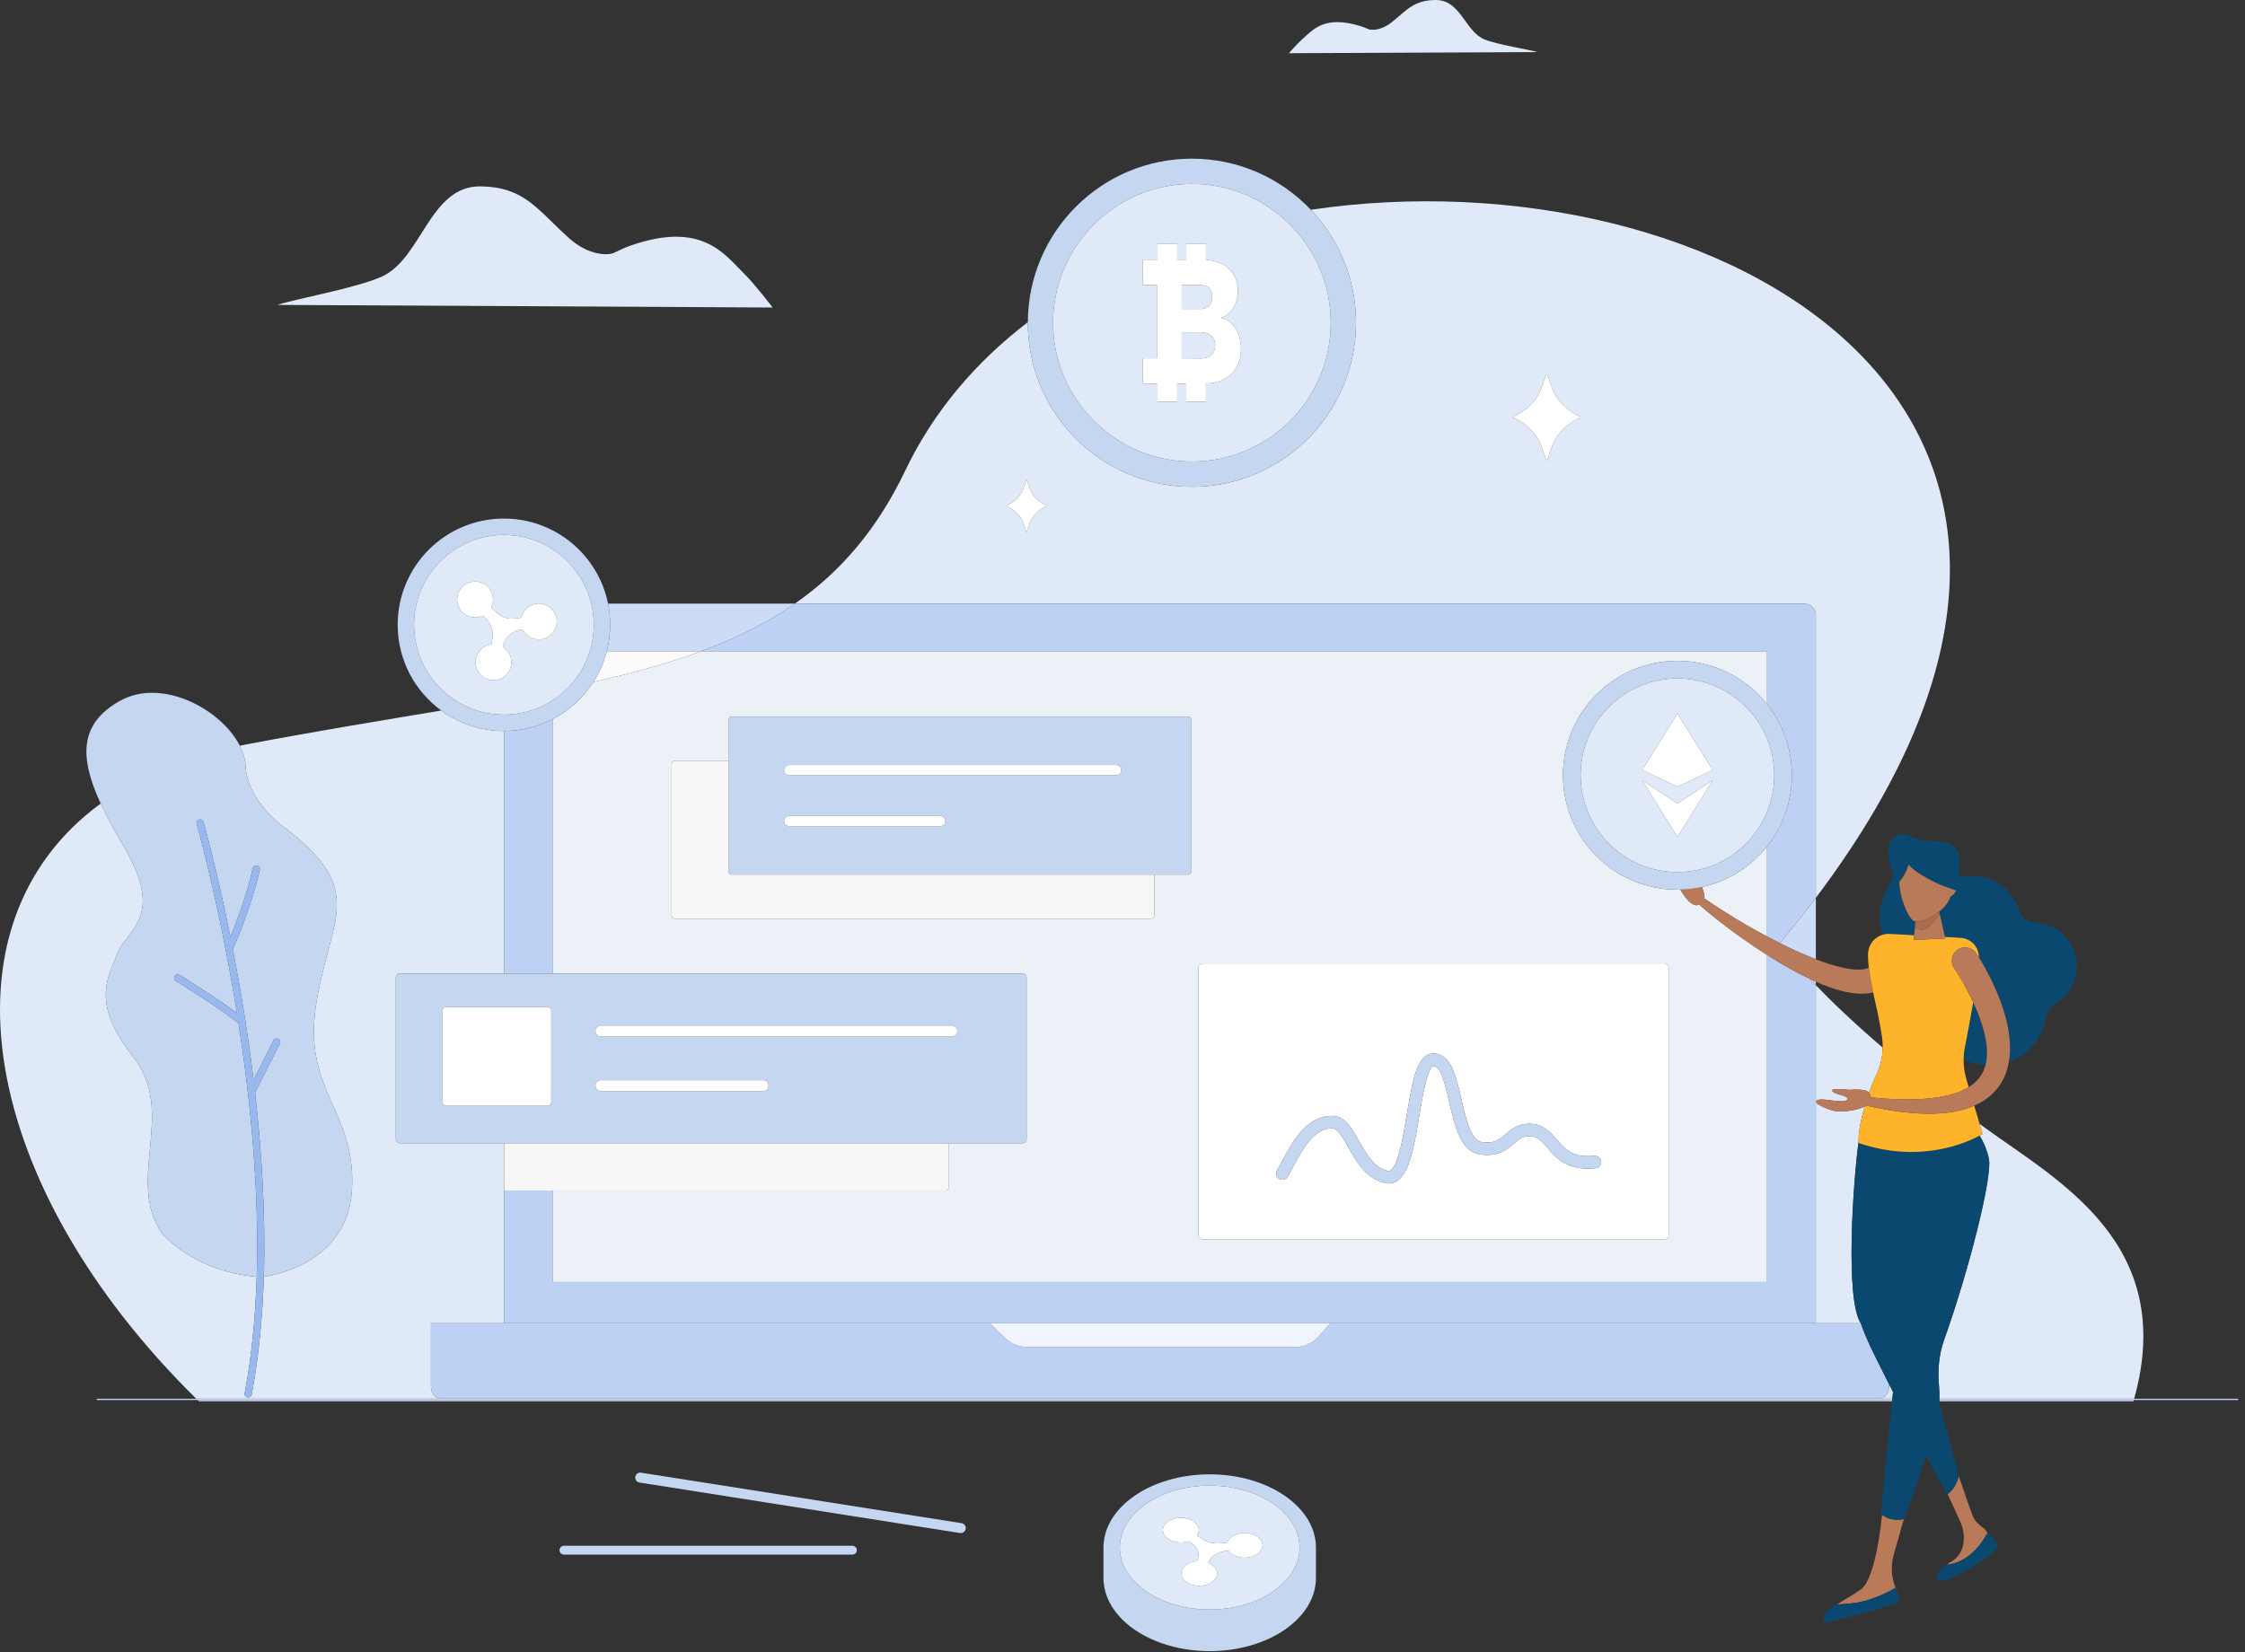 <?xml version="1.0" encoding="UTF-8"?>
<svg width="326" height="240" viewBox="0 0 326 240" fill="none" xmlns="http://www.w3.org/2000/svg">
<rect x="0" y="0" width="326" height="240" fill="#333333" stroke="none"/>
<g id="illustration/crypto/desktop">
<path id="Fill 1" fill-rule="evenodd" clip-rule="evenodd" d="M270.762 160.716C269.651 161.256 267.902 161.484 266.818 161.41C265.721 161.336 263.935 160.434 263.807 160.212C263.342 159.401 265.316 159.744 266.28 159.864C267.244 159.984 268.344 160.023 268.27 159.543C268.197 159.063 266.334 158.972 266.067 158.449C265.802 157.928 268.487 158.291 268.487 158.291C268.487 158.291 270.891 158.036 271.406 158.693C271.729 157.777 272.083 156.902 272.449 156.146C273.053 154.895 273.369 153.533 273.39 152.156C269.125 148.506 265.965 145.467 263.683 143.091V192.187H193.194L193.194 192.187H270.211C267.907 188.761 269.093 171.627 269.892 165.81C269.836 164.658 270.191 162.719 270.762 160.716Z" fill="#E0E9F8"/>
<path id="Fill 3" fill-rule="evenodd" clip-rule="evenodd" d="M287.465 164.936C288.084 165.962 288.555 167.093 288.804 168.256C289.371 170.907 285.854 184.656 282.32 194.565C281.575 196.651 281.354 198.876 281.549 201.083C281.61 201.777 281.638 202.476 281.635 203.146H309.907C316.205 180.54 298.717 171.435 288.087 163.694C287.873 163.537 287.67 163.386 287.459 163.231L287.89 164.69C287.89 164.69 287.74 164.785 287.465 164.936Z" fill="#E0E9F8"/>
<path id="Fill 5" fill-rule="evenodd" clip-rule="evenodd" d="M148.62 70.925L149.072 69.633L149.525 70.925C149.907 72.014 150.813 72.933 152.04 73.475C150.813 74.018 149.906 74.937 149.525 76.026L149.072 77.318L148.62 76.026C148.238 74.937 147.332 74.018 146.104 73.475C147.332 72.933 148.238 72.014 148.62 70.925ZM223.85 56.313L224.609 54.147L225.368 56.313C226.008 58.138 227.528 59.679 229.586 60.59C227.528 61.501 226.008 63.042 225.368 64.868L224.609 67.033L223.85 64.868C223.21 63.042 221.69 61.501 219.632 60.59C221.69 59.68 223.21 58.139 223.85 56.313ZM262.007 87.674C262.933 87.674 263.684 88.424 263.684 89.35V130.395C317.536 59.031 248.643 21.826 190.349 30.465C194.411 34.738 196.908 40.512 196.908 46.872C196.908 60.032 186.24 70.7 173.08 70.7C159.921 70.7 149.253 60.032 149.253 46.872C149.253 46.846 149.255 46.822 149.255 46.796C141.761 52.519 135.603 59.682 131.457 68.343C127.343 76.933 122.039 83.073 115.421 87.674H115.425H262.007Z" fill="#E0E9F8"/>
<path id="Fill 7" fill-rule="evenodd" clip-rule="evenodd" d="M62.582 201.511V192.187H143.704L143.704 192.187H73.213V172.913V166.031H58.066C57.742 166.031 57.479 165.768 57.479 165.444V141.99C57.479 141.665 57.742 141.402 58.066 141.402H73.213V106.168C73.201 106.168 73.188 106.169 73.175 106.169C69.77 106.169 66.624 105.064 64.072 103.195C55.432 104.649 45.983 106.181 35.676 108.134C35.387 108.189 35.109 108.252 34.825 108.309C35.311 109.268 35.605 110.248 35.651 111.205C35.902 116.434 41.289 120.162 41.289 120.162C53.37 129.419 47.979 133.063 45.924 145.747C43.869 158.431 51.677 161.253 51.12 172.646C50.619 182.895 40.658 185.114 38.309 185.434C38.127 191.292 37.583 197.07 36.548 202.539C36.495 202.82 36.224 203.004 35.943 202.951L35.912 202.944C35.649 202.877 35.48 202.616 35.532 202.346C36.554 196.941 37.094 191.23 37.276 185.437C28.1 184.667 23.548 179.175 23.548 179.175C18.156 171.451 25.702 161.604 19.368 153.538C13.034 145.472 15.801 141.931 16.993 138.557C18.186 135.183 24.165 133.36 17.96 122.922C16.622 120.671 15.495 118.607 14.62 116.71C-9.566 134.397 -2.926 172.208 28.495 203.146H63.782C63.088 202.924 62.582 202.28 62.582 201.511Z" fill="#E0E9F8"/>
<path id="Fill 9" fill-rule="evenodd" clip-rule="evenodd" d="M281.63 203.513H309.807C309.824 203.45 309.84 203.389 309.858 203.327H281.635C281.634 203.39 281.632 203.451 281.63 203.513Z" fill="#E0E9F8"/>
<path id="Fill 11" fill-rule="evenodd" clip-rule="evenodd" d="M28.677 203.327C28.74 203.389 28.8 203.451 28.864 203.513H274.74C274.748 203.451 274.755 203.388 274.761 203.327H28.677Z" fill="#E0E9F8"/>
<path id="Fill 13" fill-rule="evenodd" clip-rule="evenodd" d="M273.115 203.146H274.781C274.822 202.788 274.859 202.465 274.893 202.179C274.694 201.79 274.502 201.41 274.316 201.044V201.511C274.315 202.279 273.809 202.923 273.115 203.146Z" fill="#E0E9F8"/>
<path id="Fill 15" fill-rule="evenodd" clip-rule="evenodd" d="M108.052 39.744C105.218 36.96 101.968 32.04 91.575 35.666C90.767 35.948 89.984 36.322 89.207 36.698C88.29 37.142 85.452 37.153 82.545 34.517C77.927 30.328 76.12 27.167 69.791 27.069C62.428 26.955 61.27 37.439 55.547 40.122C51.906 41.83 42.297 43.528 40.309 44.284L112.193 44.663C112.193 44.663 109.625 41.29 108.052 39.744Z" fill="#E0E9F8"/>
<g id="Group">
<path id="Fill 17" fill-rule="evenodd" clip-rule="evenodd" d="M16.993 138.557C15.8 141.932 13.034 145.472 19.368 153.538C25.702 161.604 18.156 171.452 23.548 179.174C23.548 179.175 28.1 184.667 37.276 185.437C37.673 172.778 36.359 159.732 34.64 148.628C31.982 146.46 25.589 142.503 25.524 142.463C25.281 142.312 25.205 141.994 25.356 141.751C25.505 141.508 25.823 141.429 26.068 141.583C26.309 141.732 31.416 144.894 34.404 147.134C31.877 131.39 28.628 119.903 28.561 119.67C28.482 119.396 28.641 119.109 28.915 119.031C29.189 118.951 29.477 119.11 29.555 119.386C29.606 119.561 31.46 126.117 33.455 136.072C34.338 133.917 35.917 129.798 36.704 126.118C36.764 125.839 37.038 125.661 37.318 125.72C37.6 125.779 37.775 126.055 37.715 126.334C36.653 131.305 34.185 137.036 33.812 137.885C34.887 143.429 35.972 149.899 36.816 156.838L39.714 151.112C39.843 150.857 40.154 150.753 40.41 150.885C40.665 151.014 40.767 151.325 40.637 151.58L37.035 158.696C38.008 167.248 38.587 176.436 38.309 185.435C40.658 185.114 50.619 182.896 51.12 172.646C51.677 161.253 43.869 158.43 45.924 145.747C47.979 133.064 53.369 129.419 41.289 120.161C41.289 120.161 35.902 116.434 35.651 111.205C35.605 110.249 35.311 109.268 34.825 108.309C32.128 102.993 23.438 98.32 17.299 101.857C11.614 105.132 11.438 109.808 14.62 116.709C15.495 118.607 16.622 120.671 17.96 122.922C24.165 133.36 18.186 135.182 16.993 138.557Z" fill="#C5D6F1"/>
<path id="Fill 19" fill-rule="evenodd" clip-rule="evenodd" d="M37.035 158.696L40.637 151.58C40.767 151.325 40.665 151.014 40.41 150.885C40.154 150.753 39.843 150.857 39.714 151.112L36.816 156.838C35.972 149.899 34.887 143.429 33.812 137.885C34.185 137.036 36.653 131.305 37.716 126.334C37.776 126.055 37.6 125.779 37.318 125.72C37.038 125.66 36.764 125.839 36.704 126.118C35.917 129.798 34.338 133.917 33.455 136.073C31.46 126.117 29.605 119.561 29.555 119.386C29.477 119.11 29.189 118.951 28.915 119.031C28.641 119.109 28.482 119.396 28.561 119.67C28.628 119.903 31.877 131.39 34.404 147.134C31.416 144.894 26.309 141.732 26.068 141.583C25.823 141.429 25.505 141.508 25.356 141.751C25.205 141.993 25.281 142.313 25.524 142.463C25.589 142.503 31.982 146.46 34.64 148.628C36.359 159.732 37.673 172.778 37.275 185.437C37.094 191.23 36.554 196.941 35.532 202.347C35.48 202.616 35.649 202.877 35.912 202.944L35.943 202.951C36.224 203.004 36.495 202.819 36.548 202.539C37.583 197.07 38.127 191.292 38.309 185.435C38.587 176.436 38.008 167.248 37.035 158.696Z" fill="#99B9EE"/>
</g>
<path id="Fill 21" fill-rule="evenodd" clip-rule="evenodd" d="M148.62 76.026L149.072 77.318L149.525 76.026C149.906 74.937 150.813 74.018 152.04 73.475C150.813 72.933 149.907 72.014 149.525 70.925L149.072 69.633L148.62 70.925C148.238 72.014 147.332 72.933 146.104 73.475C147.332 74.018 148.238 74.937 148.62 76.026Z" fill="white"/>
<path id="Fill 23" fill-rule="evenodd" clip-rule="evenodd" d="M223.85 64.867L224.609 67.033L225.368 64.867C226.008 63.042 227.528 61.501 229.586 60.59C227.528 59.679 226.008 58.138 225.368 56.313L224.609 54.147L223.85 56.313C223.21 58.139 221.691 59.68 219.632 60.59C221.691 61.501 223.21 63.042 223.85 64.867Z" fill="white"/>
<path id="Fill 25" fill-rule="evenodd" clip-rule="evenodd" d="M88.119 94.588H101.799C106.852 92.72 111.382 90.485 115.425 87.674H115.421H88.296C88.496 88.666 88.602 89.692 88.602 90.743C88.602 92.07 88.434 93.359 88.119 94.588Z" fill="#CCDCF6"/>
<path id="Fill 27" fill-rule="evenodd" clip-rule="evenodd" d="M263.684 143.092V142.584C263.635 142.563 263.587 142.543 263.539 142.522C263.295 142.414 263.062 142.293 262.822 142.18C263.095 142.473 263.379 142.775 263.684 143.092Z" fill="#CCDCF6"/>
<path id="Fill 29" fill-rule="evenodd" clip-rule="evenodd" d="M258.472 136.955C258.472 136.955 258.485 136.976 258.505 137.006C259.333 137.42 260.164 137.824 261.003 138.201C261.894 138.596 262.787 138.979 263.684 139.326V130.406C262.058 132.56 260.325 134.74 258.472 136.955Z" fill="#CCDCF6"/>
<path id="Fill 31" fill-rule="evenodd" clip-rule="evenodd" d="M262.008 87.674H115.425C111.382 90.485 106.852 92.72 101.798 94.588H256.597V102.273C258.851 105.109 260.2 108.696 260.2 112.6C260.2 116.504 258.851 120.09 256.597 122.927V136.019C257.229 136.357 257.866 136.686 258.505 137.006C258.486 136.976 258.472 136.955 258.472 136.955C260.324 134.74 262.058 132.56 263.683 130.407V130.395V89.35C263.683 88.424 262.934 87.674 262.008 87.674Z" fill="#BCD1F3"/>
<path id="Fill 33" fill-rule="evenodd" clip-rule="evenodd" d="M263.684 192.187V143.092C263.379 142.775 263.095 142.474 262.822 142.18C261.781 141.692 260.764 141.174 259.779 140.614C258.696 139.999 257.639 139.353 256.597 138.689V186.203H80.299V172.913H73.213V192.187H143.704H193.194H263.684Z" fill="#BCD1F3"/>
<path id="Fill 35" fill-rule="evenodd" clip-rule="evenodd" d="M80.299 104.425C78.178 105.532 75.77 106.162 73.213 106.168V141.403H80.299V104.425Z" fill="#BCD1F3"/>
<path id="Fill 37" fill-rule="evenodd" clip-rule="evenodd" d="M191.568 194.04C190.667 195.068 189.367 195.657 188 195.657H149.224C147.997 195.657 146.818 195.181 145.933 194.331L143.704 192.187H62.582V201.511C62.582 202.28 63.088 202.924 63.782 203.147H273.115C273.81 202.924 274.315 202.28 274.316 201.511V201.044C273.079 198.603 272.142 196.713 271.8 195.992C271.243 194.814 270.637 193.455 270.211 192.187H193.194L191.568 194.04Z" fill="#BCD1F3"/>
<path id="Fill 39" fill-rule="evenodd" clip-rule="evenodd" d="M149.224 195.657H188C189.366 195.657 190.667 195.068 191.569 194.04L193.193 192.187L193.194 192.187H143.704L143.704 192.187L145.933 194.331C146.818 195.182 147.997 195.657 149.224 195.657Z" fill="#F0F4FC"/>
<path id="Fill 41" fill-rule="evenodd" clip-rule="evenodd" d="M101.799 94.588H88.118C87.707 96.191 87.042 97.69 86.174 99.046C91.855 97.77 97.056 96.341 101.799 94.588Z" fill="#FBFBFB"/>
<path id="Fill 43" fill-rule="evenodd" clip-rule="evenodd" d="M105.77 104.563C105.77 104.295 105.987 104.077 106.256 104.077H172.535C172.803 104.077 173.021 104.295 173.021 104.563V126.539C173.02 126.807 172.803 127.025 172.535 127.025H167.621V132.94C167.621 133.214 167.399 133.436 167.125 133.436H98.023C97.749 133.436 97.527 133.214 97.527 132.94V110.985C97.527 110.712 97.749 110.49 98.023 110.49H105.77V104.563ZM174.03 140.577C174.03 140.22 174.32 139.93 174.678 139.93H241.669C242.026 139.93 242.315 140.22 242.315 140.577V179.362C242.315 179.719 242.026 180.009 241.669 180.009H174.678C174.32 180.009 174.03 179.719 174.03 179.362V140.577ZM148.485 141.402C148.809 141.402 149.072 141.665 149.072 141.99V165.444C149.072 165.768 148.809 166.031 148.485 166.031H137.795V172.419C137.795 172.692 137.574 172.913 137.302 172.913H80.299V186.203H256.597V138.689C255.305 137.866 254.039 137.012 252.795 136.13C250.701 134.643 248.673 133.082 246.74 131.377C246.35 131.567 245.925 131.508 245.329 130.962C244.849 130.522 244.387 129.874 244.008 129.207C243.866 129.211 243.725 129.218 243.582 129.218C234.404 129.218 226.964 121.778 226.964 112.6C226.964 103.422 234.404 95.982 243.582 95.982C248.856 95.982 253.553 98.442 256.597 102.273V94.588H101.798C97.056 96.341 91.855 97.77 86.173 99.046C84.722 101.313 82.697 103.174 80.299 104.425V141.402H148.485Z" fill="#ECF0F7"/>
<path id="Fill 45" fill-rule="evenodd" clip-rule="evenodd" d="M247.143 128.831C247.353 129.372 247.556 130.039 247.508 130.499C248.444 131.155 249.404 131.787 250.378 132.396C251.522 133.115 252.676 133.821 253.846 134.495C254.755 135.02 255.673 135.526 256.597 136.02V122.927C254.259 125.87 250.945 128 247.143 128.831Z" fill="#ECF0F7"/>
<path id="Fill 49" fill-rule="evenodd" clip-rule="evenodd" d="M323.025 203.152H73.369H31.286H14.12C14.06 203.152 14.012 203.194 14.012 203.246C14.012 203.298 14.06 203.34 14.12 203.34H31.502H325.012C325.012 203.34 325.009 203.176 325.012 203.152H323.025Z" fill="#BCD1F3"/>
<path id="Fill 51" fill-rule="evenodd" clip-rule="evenodd" d="M173.08 26.712C184.197 26.712 193.241 35.756 193.241 46.872C193.241 57.989 184.197 67.033 173.08 67.033C161.963 67.033 152.92 57.989 152.92 46.872C152.92 35.756 161.964 26.712 173.08 26.712ZM173.08 70.7C186.24 70.7 196.908 60.032 196.908 46.872C196.908 40.512 194.411 34.738 190.349 30.465C186.009 25.897 179.88 23.045 173.08 23.045C159.946 23.045 149.296 33.672 149.255 46.796C149.255 46.822 149.253 46.847 149.253 46.872C149.253 60.032 159.921 70.7 173.08 70.7Z" fill="#C5D6F1"/>
<path id="Fill 53" fill-rule="evenodd" clip-rule="evenodd" d="M175.118 44.734C175.686 44.481 176.023 43.904 176.023 43.08C176.023 42.294 175.686 41.754 175.118 41.519C174.908 41.431 174.666 41.386 174.398 41.386H171.602V44.877H174.398C174.666 44.877 174.908 44.827 175.118 44.734Z" fill="#E0E9F8"/>
<path id="Fill 55" fill-rule="evenodd" clip-rule="evenodd" d="M175.118 51.978C175.959 51.749 176.46 51.094 176.46 50.115C176.46 49.217 175.959 48.58 175.118 48.356C174.9 48.297 174.66 48.267 174.398 48.267H171.602V52.041L174.398 52.067C174.659 52.067 174.9 52.036 175.118 51.978Z" fill="#E0E9F8"/>
<path id="Fill 57" fill-rule="evenodd" clip-rule="evenodd" d="M170.945 35.394V37.713H172.258V35.394H175.119V37.731C177.968 37.916 179.751 39.642 179.751 42.258C179.751 44.133 178.819 45.648 177.352 46.162C179.116 46.625 180.207 48.395 180.207 50.707C180.207 53.704 178.236 55.606 175.119 55.708V58.35H172.258V55.712H170.945V58.35H168.085V55.712H165.954V52.041H167.993V41.386H165.954V37.713H168.085V35.394H170.945ZM152.92 46.872C152.92 57.989 161.963 67.033 173.08 67.033C184.197 67.033 193.241 57.989 193.241 46.872C193.241 35.756 184.197 26.712 173.08 26.712C161.964 26.712 152.92 35.756 152.92 46.872Z" fill="#E0E9F8"/>
<path id="Fill 59" fill-rule="evenodd" clip-rule="evenodd" d="M171.601 48.266H174.398C174.659 48.266 174.9 48.297 175.118 48.356C175.959 48.58 176.46 49.217 176.46 50.115C176.46 51.093 175.959 51.749 175.118 51.977C174.9 52.036 174.659 52.067 174.398 52.067L171.601 52.041V48.266ZM171.601 41.386H174.398C174.666 41.386 174.908 41.431 175.118 41.519C175.686 41.754 176.023 42.294 176.023 43.08C176.023 43.904 175.686 44.481 175.118 44.734C174.908 44.827 174.666 44.877 174.398 44.877H171.601V41.386ZM168.085 37.713H165.954V41.386H167.993V52.041H165.954V55.712H168.085V58.35H170.945V55.712H172.258V58.35H175.118V55.707C178.236 55.606 180.207 53.704 180.207 50.707C180.207 48.395 179.116 46.624 177.352 46.162C178.819 45.648 179.751 44.133 179.751 42.258C179.751 39.642 177.967 37.916 175.118 37.73V35.394H172.258V37.713H170.945V35.394H168.085V37.713Z" fill="white"/>
<path id="Fill 61" fill-rule="evenodd" clip-rule="evenodd" d="M60.122 90.743C60.122 83.545 65.978 77.69 73.175 77.69C80.372 77.69 86.228 83.545 86.228 90.743C86.228 97.94 80.373 103.795 73.175 103.795C65.978 103.795 60.122 97.94 60.122 90.743ZM73.214 106.168C75.77 106.162 78.178 105.532 80.3 104.425C82.697 103.174 84.722 101.313 86.174 99.046C87.042 97.689 87.707 96.19 88.119 94.588C88.434 93.359 88.602 92.07 88.602 90.743C88.602 89.692 88.496 88.666 88.296 87.674C86.873 80.624 80.644 75.316 73.175 75.316C64.655 75.316 57.748 82.223 57.748 90.743C57.748 95.857 60.239 100.388 64.071 103.195C66.624 105.064 69.77 106.169 73.175 106.169C73.188 106.169 73.201 106.168 73.214 106.168Z" fill="#C5D6F1"/>
<path id="Fill 63" fill-rule="evenodd" clip-rule="evenodd" d="M67.235 85.136C68.246 84.216 69.844 84.248 70.818 85.207C71.638 86.015 71.808 87.229 71.332 88.207L72.041 88.917C72.739 89.614 73.718 89.952 74.696 89.835L75.693 89.715C75.923 88.652 76.806 87.802 77.951 87.674C79.31 87.522 80.587 88.484 80.812 89.832C81.06 91.311 80.023 92.68 78.551 92.856C77.417 92.993 76.368 92.378 75.895 91.405L75.756 91.422C74.39 91.586 73.279 92.602 72.995 93.948C73.923 94.504 74.442 95.604 74.206 96.722C73.9 98.171 72.444 99.083 70.993 98.706C69.67 98.361 68.826 97.004 69.098 95.664C69.327 94.535 70.251 93.73 71.331 93.596L71.492 92.837C71.716 91.774 71.388 90.669 70.62 89.901L70.129 89.41C69.157 89.883 67.952 89.719 67.144 88.911C66.096 87.863 66.127 86.146 67.235 85.136ZM86.228 90.743C86.228 83.546 80.372 77.69 73.175 77.69C65.978 77.69 60.122 83.546 60.122 90.743C60.122 97.94 65.978 103.795 73.175 103.795C80.373 103.795 86.228 97.94 86.228 90.743Z" fill="#E0E9F8"/>
<path id="Fill 65" fill-rule="evenodd" clip-rule="evenodd" d="M70.129 89.41L70.62 89.901C71.388 90.669 71.716 91.774 71.492 92.837L71.331 93.596C70.251 93.73 69.327 94.535 69.098 95.664C68.826 97.004 69.67 98.361 70.993 98.705C72.444 99.083 73.9 98.171 74.206 96.721C74.442 95.604 73.923 94.504 72.995 93.948C73.279 92.601 74.39 91.586 75.756 91.422L75.895 91.405C76.368 92.378 77.417 92.993 78.551 92.856C80.023 92.679 81.06 91.311 80.812 89.832C80.587 88.483 79.31 87.522 77.951 87.674C76.806 87.802 75.923 88.652 75.693 89.715L74.697 89.835C73.718 89.952 72.739 89.614 72.042 88.917L71.332 88.207C71.808 87.229 71.638 86.015 70.818 85.207C69.844 84.248 68.246 84.215 67.235 85.136C66.127 86.145 66.096 87.863 67.144 88.911C67.952 89.719 69.157 89.883 70.129 89.41Z" fill="white"/>
<path id="Fill 67" fill-rule="evenodd" clip-rule="evenodd" d="M175.664 215.768C182.861 215.768 188.717 219.807 188.717 224.77C188.717 229.733 182.862 233.771 175.664 233.771C168.467 233.771 162.611 229.733 162.611 224.77C162.611 219.807 168.467 215.768 175.664 215.768ZM175.664 214.132C167.144 214.132 160.237 218.895 160.237 224.77V229.17C160.238 235.045 167.144 239.807 175.664 239.807C184.184 239.807 191.09 235.045 191.091 229.17V224.783C191.091 224.778 191.091 224.774 191.091 224.77C191.091 218.895 184.184 214.132 175.664 214.132Z" fill="#C5D6F1"/>
<path id="Fill 69" fill-rule="evenodd" clip-rule="evenodd" d="M181.039 226.227C179.906 226.321 178.856 225.897 178.384 225.227L178.244 225.238C176.879 225.351 175.768 226.052 175.484 226.98C176.411 227.363 176.931 228.121 176.694 228.892C176.388 229.892 174.933 230.522 173.482 230.261C172.159 230.024 171.315 229.087 171.587 228.163C171.815 227.385 172.74 226.831 173.82 226.738L173.98 226.214C174.204 225.481 173.877 224.719 173.108 224.19L172.618 223.852C171.645 224.177 170.44 224.064 169.633 223.507C168.585 222.785 168.615 221.6 169.723 220.904C170.734 220.269 172.332 220.291 173.306 220.953C174.127 221.51 174.297 222.347 173.821 223.021L174.531 223.511C175.228 223.992 176.206 224.226 177.185 224.145L178.182 224.062C178.412 223.329 179.295 222.742 180.44 222.654C181.799 222.55 183.076 223.212 183.301 224.142C183.549 225.161 182.512 226.105 181.039 226.227ZM162.612 224.77C162.612 229.733 168.467 233.771 175.664 233.771C182.862 233.771 188.717 229.733 188.717 224.77C188.717 219.806 182.861 215.768 175.664 215.768C168.467 215.768 162.612 219.806 162.612 224.77Z" fill="#E0E9F8"/>
<path id="Fill 71" fill-rule="evenodd" clip-rule="evenodd" d="M183.301 224.142C183.076 223.212 181.799 222.549 180.44 222.654C179.295 222.742 178.412 223.329 178.182 224.062L177.185 224.145C176.206 224.226 175.228 223.992 174.531 223.511L173.821 223.021C174.297 222.347 174.127 221.51 173.306 220.953C172.332 220.291 170.734 220.269 169.723 220.904C168.615 221.6 168.585 222.785 169.633 223.507C170.44 224.064 171.645 224.177 172.618 223.852L173.108 224.19C173.877 224.719 174.204 225.481 173.98 226.215L173.82 226.737C172.74 226.831 171.816 227.385 171.587 228.163C171.315 229.087 172.159 230.024 173.482 230.261C174.933 230.522 176.388 229.892 176.694 228.893C176.931 228.122 176.411 227.364 175.484 226.98C175.768 226.052 176.879 225.351 178.245 225.238L178.384 225.227C178.856 225.897 179.905 226.321 181.039 226.228C182.512 226.105 183.549 225.161 183.301 224.142Z" fill="white"/>
<path id="Fill 73" fill-rule="evenodd" clip-rule="evenodd" d="M97.527 110.985V132.94C97.527 133.214 97.749 133.436 98.023 133.436H167.125C167.399 133.436 167.621 133.214 167.621 132.94V127.025H106.256C105.987 127.025 105.77 126.807 105.77 126.539V110.49H98.023C97.749 110.49 97.527 110.712 97.527 110.985Z" fill="#F7F7F7"/>
<path id="Fill 75" fill-rule="evenodd" clip-rule="evenodd" d="M162.071 112.6H114.607C114.196 112.6 113.862 112.267 113.862 111.855C113.862 111.443 114.195 111.11 114.607 111.11H162.071C162.483 111.11 162.816 111.443 162.816 111.855C162.817 112.267 162.483 112.6 162.071 112.6ZM136.539 119.992H114.607C114.196 119.992 113.862 119.66 113.862 119.247C113.862 118.836 114.195 118.502 114.607 118.502H136.539C136.951 118.502 137.284 118.835 137.284 119.247C137.284 119.66 136.951 119.992 136.539 119.992ZM106.256 127.025H167.621H172.535C172.803 127.025 173.021 126.807 173.021 126.539V104.563C173.021 104.295 172.803 104.077 172.535 104.077H106.256C105.987 104.077 105.77 104.295 105.77 104.563V110.49V126.539C105.77 126.807 105.987 127.025 106.256 127.025Z" fill="#C5D6F1"/>
<path id="Fill 77" fill-rule="evenodd" clip-rule="evenodd" d="M162.071 111.11H114.607C114.195 111.11 113.862 111.443 113.862 111.855C113.862 112.267 114.196 112.6 114.607 112.6H162.071C162.483 112.6 162.817 112.267 162.816 111.855C162.816 111.443 162.483 111.11 162.071 111.11Z" fill="white"/>
<path id="Fill 79" fill-rule="evenodd" clip-rule="evenodd" d="M136.538 118.502H114.607C114.195 118.502 113.862 118.836 113.862 119.247C113.862 119.66 114.195 119.992 114.607 119.992H136.538C136.951 119.992 137.283 119.66 137.283 119.247C137.283 118.835 136.951 118.502 136.538 118.502Z" fill="white"/>
<path id="Fill 81" fill-rule="evenodd" clip-rule="evenodd" d="M137.302 172.913C137.574 172.913 137.795 172.692 137.795 172.419V166.031H73.213V172.913H80.299H137.302Z" fill="#F7F7F7"/>
<path id="Fill 83" fill-rule="evenodd" clip-rule="evenodd" d="M79.526 160.598H64.788C64.499 160.598 64.265 160.364 64.265 160.075V146.786C64.265 146.498 64.499 146.263 64.788 146.263H79.526C79.815 146.263 80.049 146.498 80.049 146.786V160.075C80.049 160.365 79.815 160.598 79.526 160.598ZM139.009 149.75C139.009 150.192 138.652 150.549 138.21 150.549H87.267C86.825 150.549 86.468 150.192 86.468 149.75C86.468 149.308 86.825 148.95 87.267 148.95H138.21C138.652 148.95 139.009 149.308 139.009 149.75ZM110.805 158.483H87.267C86.825 158.483 86.468 158.126 86.468 157.684C86.468 157.242 86.825 156.885 87.267 156.885H110.805C111.247 156.885 111.605 157.242 111.605 157.684C111.605 158.126 111.248 158.483 110.805 158.483ZM137.795 166.031H148.485C148.809 166.031 149.072 165.768 149.072 165.444V141.99C149.072 141.666 148.809 141.403 148.485 141.403H80.299H73.213H58.066C57.742 141.403 57.479 141.666 57.479 141.99V165.444C57.479 165.768 57.742 166.031 58.066 166.031H73.213H137.795Z" fill="#C5D6F1"/>
<path id="Fill 85" fill-rule="evenodd" clip-rule="evenodd" d="M87.267 148.95C86.825 148.95 86.468 149.308 86.468 149.75C86.468 150.192 86.825 150.549 87.267 150.549H138.21C138.652 150.549 139.009 150.192 139.009 149.75C139.009 149.308 138.652 148.95 138.21 148.95H87.267Z" fill="white"/>
<path id="Fill 87" fill-rule="evenodd" clip-rule="evenodd" d="M110.806 156.885H87.267C86.825 156.885 86.468 157.242 86.468 157.684C86.468 158.126 86.825 158.484 87.267 158.484H110.806C111.248 158.484 111.605 158.126 111.605 157.684C111.605 157.242 111.248 156.885 110.806 156.885Z" fill="white"/>
<path id="Fill 89" fill-rule="evenodd" clip-rule="evenodd" d="M80.049 146.786C80.049 146.498 79.815 146.263 79.526 146.263H64.788C64.5 146.263 64.265 146.498 64.265 146.786V160.075C64.265 160.364 64.5 160.598 64.788 160.598H79.526C79.815 160.598 80.049 160.364 80.049 160.075V146.786Z" fill="white"/>
<path id="Fill 91" fill-rule="evenodd" clip-rule="evenodd" d="M185.439 169.988C185.662 169.605 185.894 169.168 186.144 168.701C187.634 165.903 189.676 162.071 193.423 162.071C195.298 162.071 196.295 163.849 197.353 165.73C198.416 167.623 199.515 169.579 201.49 170.065C201.655 170.107 201.769 170.089 201.902 170C203.069 169.231 203.746 165.148 204.29 161.868C205.109 156.932 205.76 153.019 208.179 153.019L208.277 153.022C210.712 153.125 211.441 156.297 212.211 159.657C212.854 162.462 213.583 165.641 215.159 165.871C217.021 166.146 217.744 165.512 218.664 164.716C219.517 163.977 220.587 163.062 222.517 163.236C224.241 163.395 225.217 164.531 226.076 165.533C227.254 166.902 228.355 168.195 231.511 167.877C232.01 167.847 232.449 168.189 232.501 168.685C232.55 169.18 232.189 169.624 231.693 169.675C227.605 170.09 226 168.215 224.708 166.712C223.838 165.699 223.301 165.122 222.35 165.034C221.179 164.925 220.622 165.411 219.846 166.082C218.835 166.96 217.578 168.048 214.895 167.659C212.099 167.25 211.261 163.596 210.451 160.062C209.919 157.75 209.259 154.871 208.2 154.826H208.189C207.29 154.826 206.468 159.778 206.073 162.164C205.377 166.351 204.722 170.305 202.896 171.509C202.511 171.762 202.085 171.89 201.64 171.89C201.45 171.89 201.255 171.866 201.059 171.818C198.324 171.146 196.913 168.633 195.778 166.615C194.987 165.208 194.24 163.876 193.423 163.876C190.76 163.876 189.084 167.022 187.736 169.55C187.476 170.039 187.232 170.496 186.999 170.896C186.751 171.327 186.201 171.479 185.765 171.222C185.334 170.972 185.188 170.419 185.439 169.988ZM174.677 180.009H241.669C242.026 180.009 242.316 179.719 242.316 179.362V140.577C242.316 140.22 242.026 139.93 241.669 139.93H174.677C174.32 139.93 174.03 140.22 174.03 140.577V179.362C174.03 179.719 174.32 180.009 174.677 180.009Z" fill="white"/>
<path id="Fill 93" fill-rule="evenodd" clip-rule="evenodd" d="M185.765 171.222C186.201 171.479 186.75 171.327 186.999 170.896C187.232 170.495 187.477 170.039 187.736 169.55C189.084 167.022 190.76 163.876 193.423 163.876C194.24 163.876 194.987 165.207 195.778 166.616C196.913 168.633 198.324 171.146 201.059 171.818C201.255 171.867 201.45 171.89 201.64 171.89C202.085 171.89 202.511 171.762 202.896 171.509C204.722 170.305 205.377 166.351 206.073 162.164C206.468 159.779 207.29 154.826 208.189 154.826H208.2C209.259 154.871 209.919 157.749 210.451 160.062C211.261 163.596 212.099 167.25 214.895 167.659C217.578 168.047 218.834 166.96 219.846 166.082C220.622 165.411 221.179 164.924 222.35 165.034C223.301 165.122 223.838 165.699 224.707 166.711C226 168.216 227.605 170.09 231.693 169.675C232.189 169.624 232.55 169.18 232.5 168.685C232.449 168.189 232.01 167.847 231.511 167.878C228.355 168.195 227.254 166.903 226.076 165.533C225.217 164.531 224.241 163.395 222.517 163.236C220.587 163.062 219.517 163.977 218.664 164.716C217.744 165.513 217.021 166.146 215.158 165.871C213.583 165.641 212.854 162.461 212.211 159.656C211.441 156.297 210.711 153.125 208.278 153.022L208.18 153.018C205.759 153.018 205.109 156.931 204.291 161.868C203.747 165.148 203.069 169.231 201.902 170.001C201.768 170.089 201.655 170.107 201.489 170.065C199.515 169.58 198.416 167.623 197.353 165.731C196.296 163.849 195.298 162.071 193.423 162.071C189.676 162.071 187.634 165.903 186.143 168.701C185.895 169.168 185.662 169.606 185.439 169.988C185.188 170.418 185.334 170.972 185.765 171.222Z" fill="#C5D6F1"/>
<path id="Fill 95" fill-rule="evenodd" clip-rule="evenodd" d="M139.624 221.223L93.082 213.889C92.687 213.827 92.316 214.097 92.253 214.492C92.191 214.888 92.461 215.26 92.856 215.322L139.398 222.656C139.794 222.717 140.165 222.448 140.227 222.052C140.29 221.656 140.02 221.285 139.624 221.223Z" fill="#C5D6F1"/>
<path id="Fill 97" fill-rule="evenodd" clip-rule="evenodd" d="M123.775 224.507H81.896C81.54 224.507 81.251 224.795 81.251 225.151C81.251 225.507 81.54 225.796 81.896 225.796H123.775C124.131 225.796 124.42 225.506 124.42 225.151C124.42 224.795 124.131 224.507 123.775 224.507Z" fill="#C5D6F1"/>
<path id="Fill 99" fill-rule="evenodd" clip-rule="evenodd" d="M215.581 5.733C212.711 4.555 212.13 -0.05 208.436 0.001C205.262 0.044 204.356 1.432 202.039 3.272C200.581 4.429 199.157 4.425 198.697 4.23C198.307 4.064 197.915 3.899 197.509 3.776C192.295 2.183 190.665 4.344 189.244 5.567C188.454 6.245 187.166 7.727 187.166 7.727L223.225 7.561C222.228 7.229 217.408 6.483 215.581 5.733Z" fill="#E0E9F8"/>
<path id="Fill 101" fill-rule="evenodd" clip-rule="evenodd" d="M282.815 216.983L284.67 221.03C285.075 221.936 285.24 222.932 285.148 223.92C285.032 225.163 284.344 226.321 283.232 226.887C283.03 226.99 282.842 227.119 282.663 227.258C285.162 227.003 287.168 225.235 288.446 222.901C288.492 222.817 288.569 222.77 288.65 222.748C288.489 222.466 288.306 222.156 288.12 222.011C287.486 221.517 286.818 221.02 286.506 220.28C286.194 219.538 284.888 215.716 284.442 214.407C284.202 215.37 283.562 216.558 282.815 216.983Z" fill="#B97A59"/>
<path id="Fill 103" fill-rule="evenodd" clip-rule="evenodd" d="M264.878 235.295C264.868 235.272 264.859 235.249 264.851 235.226C264.858 235.249 264.868 235.272 264.878 235.295Z" fill="#B97A59"/>
<path id="Fill 105" fill-rule="evenodd" clip-rule="evenodd" d="M273.4 220.09C273.361 220.063 273.327 220.03 273.298 219.994C272.828 224.5 271.837 229.78 270.153 230.906C269.045 231.647 267.786 232.363 266.77 233.033C268.027 232.949 269.393 232.889 270.657 232.549C272.272 232.115 273.807 231.449 275.26 230.633L275.405 230.943C275.404 230.942 275.404 230.941 275.403 230.94L275.403 230.939C274.656 229.325 274.511 227.495 274.996 225.786L276.481 220.554C276.413 220.611 276.331 220.651 276.24 220.666C275.264 220.825 274.262 220.682 273.4 220.09Z" fill="#B97A59"/>
<path id="Fill 107" fill-rule="evenodd" clip-rule="evenodd" d="M265.321 235.603C265.293 235.606 265.27 235.607 265.247 235.608C265.27 235.607 265.293 235.606 265.321 235.603Z" fill="#B97A59"/>
<path id="Fill 109" fill-rule="evenodd" clip-rule="evenodd" d="M265.129 235.605C265.116 235.603 265.109 235.599 265.101 235.595C265.109 235.599 265.116 235.603 265.129 235.605Z" fill="#B97A59"/>
<path id="Fill 111" fill-rule="evenodd" clip-rule="evenodd" d="M264.952 235.43C264.933 235.402 264.915 235.374 264.9 235.346C264.914 235.374 264.933 235.402 264.952 235.43Z" fill="#B97A59"/>
<path id="Fill 113" fill-rule="evenodd" clip-rule="evenodd" d="M265.031 235.528C265.014 235.509 264.995 235.491 264.98 235.472C264.995 235.49 265.014 235.509 265.031 235.528Z" fill="#B97A59"/>
<path id="Fill 115" fill-rule="evenodd" clip-rule="evenodd" d="M266.089 235.468C266.026 235.481 265.966 235.494 265.908 235.506C265.966 235.494 266.026 235.481 266.089 235.468Z" fill="#B97A59"/>
<path id="Fill 117" fill-rule="evenodd" clip-rule="evenodd" d="M265.643 235.556C265.599 235.565 265.559 235.571 265.52 235.577C265.559 235.571 265.599 235.565 265.643 235.556Z" fill="#B97A59"/>
<path id="Fill 119" fill-rule="evenodd" clip-rule="evenodd" d="M265.466 235.586C265.43 235.591 265.398 235.595 265.367 235.598C265.398 235.595 265.43 235.591 265.466 235.586Z" fill="#B97A59"/>
<path id="Fill 121" fill-rule="evenodd" clip-rule="evenodd" d="M265.85 235.517C265.798 235.528 265.748 235.537 265.701 235.546C265.748 235.537 265.798 235.528 265.85 235.517Z" fill="#B97A59"/>
<path id="Fill 123" fill-rule="evenodd" clip-rule="evenodd" d="M265.208 235.61C265.187 235.61 265.173 235.609 265.158 235.608C265.173 235.609 265.187 235.61 265.208 235.61Z" fill="#B97A59"/>
<path id="Fill 125" fill-rule="evenodd" clip-rule="evenodd" d="M266.66 235.338C266.568 235.359 266.479 235.38 266.394 235.4C266.479 235.38 266.568 235.359 266.66 235.338Z" fill="#B97A59"/>
<path id="Fill 127" fill-rule="evenodd" clip-rule="evenodd" d="M274.393 233.185C274.394 233.185 274.395 233.184 274.396 233.184C272.257 233.817 268.722 234.844 266.675 235.334C268.719 234.844 272.253 233.818 274.393 233.185Z" fill="#B97A59"/>
<path id="Fill 129" fill-rule="evenodd" clip-rule="evenodd" d="M266.362 235.407C266.285 235.424 266.211 235.441 266.139 235.457C266.211 235.441 266.285 235.424 266.362 235.407Z" fill="#B97A59"/>
<path id="Fill 131" fill-rule="evenodd" clip-rule="evenodd" d="M270.657 232.549C269.393 232.889 268.027 232.949 266.77 233.033C266.759 233.034 266.747 233.034 266.737 233.035C266.591 233.045 266.451 233.093 266.331 233.176C265.296 233.89 264.667 234.631 264.852 235.226C264.859 235.249 264.869 235.272 264.878 235.295C264.886 235.312 264.891 235.329 264.899 235.346C264.915 235.374 264.934 235.402 264.952 235.43C264.962 235.443 264.969 235.458 264.98 235.471C264.995 235.491 265.014 235.509 265.031 235.528C265.05 235.548 265.065 235.569 265.086 235.589C265.089 235.592 265.097 235.593 265.101 235.594C265.109 235.599 265.116 235.603 265.129 235.605C265.137 235.607 265.148 235.607 265.157 235.607C265.173 235.609 265.188 235.61 265.208 235.61C265.219 235.61 265.234 235.609 265.247 235.608C265.27 235.607 265.293 235.606 265.321 235.604C265.335 235.602 265.352 235.6 265.367 235.598C265.398 235.594 265.43 235.591 265.466 235.585C265.483 235.583 265.502 235.58 265.52 235.577C265.559 235.571 265.599 235.565 265.643 235.556C265.662 235.553 265.682 235.55 265.701 235.546C265.748 235.537 265.797 235.528 265.85 235.518C265.869 235.514 265.888 235.51 265.909 235.506C265.966 235.494 266.026 235.481 266.089 235.468C266.106 235.464 266.123 235.461 266.139 235.457C266.211 235.442 266.285 235.425 266.362 235.407C266.373 235.405 266.383 235.403 266.394 235.4C266.479 235.38 266.568 235.359 266.66 235.338C266.665 235.336 266.67 235.335 266.676 235.334C268.722 234.844 272.257 233.817 274.396 233.184C274.658 233.106 274.902 233.034 275.117 232.97C275.69 232.8 275.971 232.162 275.719 231.62L275.405 230.943L275.26 230.633C273.807 231.45 272.272 232.115 270.657 232.549Z" fill="#0B4870"/>
<path id="Fill 133" fill-rule="evenodd" clip-rule="evenodd" d="M274.401 135.64L274.538 135.648L275.936 135.725L277.965 135.837L278.065 134.703C278.064 134.703 278.062 134.702 278.061 134.701L278.138 133.842C278.131 133.842 278.125 133.843 278.118 133.842C277.332 133.799 276.215 131.203 275.911 129.256C275.849 128.858 275.815 128.463 275.799 128.077C276.528 127.225 276.946 126.291 277.179 125.565C277.543 126.097 278.327 126.729 280.112 127.703C281.966 128.714 283.174 129.013 284.056 129.342C283.832 129.764 283.542 130.091 283.266 130.159C282.998 130.906 282.446 131.724 281.789 132.237C281.718 132.293 281.653 132.338 281.584 132.391L281.682 132.818L282.434 136.083L283.205 136.126L284.693 136.208C286.205 136.292 287.377 137.548 287.353 139.057C287.692 139.595 287.993 140.114 288.296 140.662C288.704 141.403 289.096 142.154 289.453 142.925C290.163 144.467 290.784 146.066 291.242 147.751C291.684 149.437 291.967 151.22 291.851 153.095C291.825 153.47 291.774 153.849 291.708 154.228C294.388 153.265 296.469 150.961 297.039 148.041C297.221 147.105 297.717 146.242 298.534 145.75C300.448 144.595 301.718 142.458 301.598 139.991C301.466 137.256 299.511 134.879 296.863 134.182C296.407 134.062 295.957 133.997 295.517 133.979C294.456 133.936 293.517 133.236 293.205 132.221C292.314 129.327 289.624 127.186 286.372 127.192C285.747 127.193 285.14 127.285 284.558 127.444C284.533 127.413 284.505 127.383 284.479 127.353L284.6 125.16C284.684 123.64 283.519 122.339 281.999 122.256L279.468 122.118C278.744 122.078 278.053 121.85 277.457 121.467C276.592 120.911 275.454 121.018 274.8 121.81C274.514 122.155 274.291 122.553 274.226 122.983C274.198 123.101 274.187 123.241 274.193 123.405C274.256 125.102 274.59 126.27 274.939 127.046C274.463 128.42 273.747 129.656 273.747 129.656C273.754 129.652 273.76 129.648 273.767 129.645C273.328 130.554 273.049 131.605 272.987 132.734C272.927 133.815 273.076 134.842 273.382 135.763C273.704 135.666 274.047 135.621 274.401 135.64Z" fill="#0B4870"/>
<path id="Fill 135" fill-rule="evenodd" clip-rule="evenodd" d="M288.312 154.698C288.456 154.149 288.53 153.565 288.537 152.956C288.544 151.598 288.234 150.163 287.786 148.752C287.451 147.679 287.024 146.615 286.535 145.569C286.132 147.96 285.663 150.407 285.322 152.119C285.21 152.678 285.15 153.244 285.14 153.81C285.877 154.188 286.673 154.466 287.519 154.606C287.785 154.65 288.049 154.679 288.312 154.698Z" fill="#0B4870"/>
<path id="Fill 137" fill-rule="evenodd" clip-rule="evenodd" d="M258.505 137.006C257.866 136.686 257.23 136.357 256.597 136.019C255.673 135.526 254.755 135.02 253.846 134.495C252.676 133.82 251.522 133.115 250.378 132.396C249.404 131.786 248.444 131.155 247.508 130.499C247.556 130.039 247.353 129.372 247.143 128.831C246.13 129.053 245.082 129.18 244.008 129.207C244.388 129.875 244.849 130.522 245.329 130.962C245.926 131.508 246.35 131.567 246.739 131.377C248.673 133.082 250.701 134.643 252.795 136.13C254.039 137.012 255.305 137.866 256.597 138.689C257.639 139.353 258.696 139.999 259.778 140.613C260.764 141.174 261.782 141.692 262.822 142.18C263.062 142.292 263.296 142.414 263.539 142.522C263.587 142.544 263.636 142.563 263.684 142.584C264.94 143.135 266.239 143.637 267.659 143.982C268.396 144.158 269.17 144.29 270.007 144.322C270.628 144.346 271.299 144.314 272.003 144.14C271.733 142.842 271.507 141.593 271.375 140.531C271.356 140.543 271.341 140.554 271.319 140.565C271.028 140.713 270.571 140.814 270.042 140.826C269.517 140.843 268.934 140.791 268.338 140.689C267.143 140.491 265.9 140.13 264.673 139.694C264.343 139.577 264.013 139.454 263.684 139.326C262.787 138.979 261.894 138.596 261.003 138.201C260.164 137.823 259.333 137.42 258.505 137.006Z" fill="#B97A59"/>
<path id="Fill 139" fill-rule="evenodd" clip-rule="evenodd" d="M272.608 146.831C272.878 148.151 273.102 149.428 273.277 150.511C273.365 151.058 273.398 151.609 273.39 152.156C273.369 153.533 273.053 154.895 272.449 156.146C272.083 156.902 271.729 157.776 271.406 158.693C271.429 158.722 271.453 158.751 271.468 158.784C271.568 159.003 271.645 159.206 271.682 159.398C274.372 159.65 277.061 159.785 279.678 159.576C281.224 159.445 282.741 159.191 284.119 158.721C284.753 158.499 285.348 158.221 285.882 157.891L285.528 156.694C285.25 155.754 285.121 154.781 285.14 153.81C285.15 153.244 285.21 152.678 285.322 152.118C285.663 150.407 286.132 147.96 286.535 145.57C286.379 145.234 286.216 144.9 286.048 144.569C285.704 143.885 285.344 143.206 284.961 142.54C284.582 141.887 284.162 141.198 283.78 140.618L283.755 140.581C283.17 139.693 283.414 138.501 284.301 137.916C285.183 137.334 286.369 137.574 286.958 138.449C287.097 138.656 287.227 138.858 287.353 139.057C287.377 137.548 286.205 136.292 284.694 136.208L283.205 136.125L282.434 136.083L282.484 136.3L277.904 136.526L277.965 135.837L275.936 135.724L274.539 135.647L274.401 135.64C274.047 135.62 273.704 135.666 273.382 135.762C272.295 136.087 271.452 137.015 271.288 138.199C271.213 138.746 271.255 139.561 271.375 140.531C271.507 141.593 271.733 142.842 272.004 144.14C272.19 145.03 272.396 145.941 272.608 146.831Z" fill="#FDB32A"/>
<path id="Fill 141" fill-rule="evenodd" clip-rule="evenodd" d="M281.635 203.146C281.637 202.476 281.61 201.776 281.549 201.083C281.354 198.877 281.575 196.651 282.319 194.565C285.854 184.656 289.371 170.908 288.804 168.257C288.555 167.093 288.084 165.962 287.465 164.936C285.74 165.88 278.864 169.092 269.901 166.009C269.896 165.948 269.895 165.876 269.892 165.81C269.093 171.627 267.907 188.761 270.211 192.187C270.637 193.456 271.243 194.815 271.8 195.992C272.142 196.713 273.079 198.603 274.316 201.044C274.501 201.41 274.694 201.79 274.892 202.179C274.859 202.465 274.822 202.788 274.781 203.146C274.775 203.206 274.768 203.266 274.761 203.327C274.754 203.388 274.748 203.451 274.74 203.513C274.33 207.22 273.657 214.001 273.185 219.616C273.173 219.753 273.214 219.89 273.298 219.994C273.327 220.03 273.361 220.063 273.4 220.09C274.262 220.682 275.264 220.826 276.24 220.666C276.331 220.652 276.413 220.611 276.481 220.553C276.552 220.494 276.607 220.416 276.64 220.326C277.712 217.369 278.826 214.169 279.718 211.457C280.798 213.482 281.848 215.408 282.764 217.016C282.782 217.007 282.798 216.993 282.815 216.983C283.562 216.558 284.201 215.371 284.442 214.406C284.443 214.403 284.444 214.4 284.445 214.397C283.655 211.256 282.625 207.478 281.616 203.96C281.623 203.814 281.627 203.664 281.63 203.513C281.632 203.451 281.634 203.39 281.635 203.327C281.636 203.267 281.635 203.207 281.635 203.146Z" fill="#0B4870"/>
<path id="Fill 143" fill-rule="evenodd" clip-rule="evenodd" d="M282.291 161.665C281.438 161.733 280.588 161.772 279.749 161.75C276.757 161.7 273.861 161.225 271.027 160.576C270.959 160.616 270.887 160.656 270.807 160.696C270.793 160.703 270.776 160.709 270.762 160.716C270.192 162.719 269.836 164.658 269.892 165.81C269.895 165.876 269.896 165.948 269.902 166.008C278.864 169.091 285.74 165.88 287.465 164.936C287.741 164.785 287.89 164.69 287.89 164.69L287.459 163.231L286.679 160.59C286.081 160.851 285.474 161.055 284.867 161.216C284.005 161.443 283.145 161.569 282.291 161.665Z" fill="#FDB32A"/>
<path id="Fill 145" fill-rule="evenodd" clip-rule="evenodd" d="M278.974 135.024C278.636 135.006 278.333 134.894 278.065 134.703L277.965 135.837L277.904 136.526L282.484 136.299L282.434 136.083L281.682 132.818C280.982 133.525 280.046 135.084 278.974 135.024Z" fill="#B97A59"/>
<path id="Fill 147" fill-rule="evenodd" clip-rule="evenodd" d="M281.682 132.818L281.583 132.39C280.142 133.48 279.087 133.888 278.138 133.842L278.061 134.701C278.063 134.702 278.064 134.702 278.065 134.703C278.333 134.894 278.636 135.006 278.974 135.024C280.046 135.084 280.982 133.525 281.682 132.818Z" fill="#AA6B4F"/>
<path id="Fill 149" fill-rule="evenodd" clip-rule="evenodd" d="M281.583 132.39C281.653 132.338 281.718 132.293 281.789 132.237C282.446 131.724 282.997 130.907 283.266 130.159C283.541 130.091 283.832 129.764 284.056 129.342C283.174 129.013 281.966 128.714 280.112 127.702C278.327 126.729 277.543 126.096 277.179 125.565C276.945 126.291 276.528 127.224 275.799 128.077C275.815 128.463 275.848 128.858 275.91 129.255C276.215 131.203 277.332 133.799 278.118 133.842C278.125 133.842 278.131 133.842 278.138 133.842C279.088 133.888 280.141 133.48 281.583 132.39Z" fill="#B97A59"/>
<path id="Fill 151" fill-rule="evenodd" clip-rule="evenodd" d="M291.242 147.75C290.785 146.066 290.164 144.467 289.453 142.925C289.096 142.153 288.705 141.404 288.296 140.662C287.993 140.114 287.692 139.595 287.353 139.057C287.227 138.858 287.097 138.656 286.958 138.449C286.37 137.574 285.183 137.334 284.301 137.916C283.414 138.501 283.17 139.693 283.755 140.581L283.78 140.618C284.162 141.198 284.581 141.887 284.961 142.54C285.344 143.206 285.704 143.885 286.048 144.569C286.217 144.9 286.379 145.234 286.535 145.57C287.024 146.615 287.451 147.68 287.786 148.752C288.234 150.163 288.544 151.598 288.537 152.955C288.53 153.565 288.456 154.149 288.312 154.697C288.136 155.368 287.852 155.986 287.436 156.524C287.035 157.055 286.5 157.509 285.881 157.891C285.348 158.221 284.753 158.499 284.119 158.721C282.742 159.191 281.224 159.445 279.678 159.576C277.061 159.785 274.372 159.65 271.682 159.398C271.645 159.206 271.568 159.003 271.468 158.784C271.453 158.751 271.429 158.722 271.406 158.693C270.891 158.036 268.486 158.291 268.486 158.291C268.486 158.291 265.801 157.928 266.067 158.449C266.334 158.972 268.197 159.063 268.27 159.543C268.344 160.023 267.244 159.984 266.28 159.864C265.316 159.744 263.342 159.401 263.807 160.212C263.935 160.434 265.721 161.336 266.818 161.41C267.902 161.484 269.651 161.256 270.762 160.716C270.776 160.709 270.793 160.704 270.807 160.696C270.887 160.657 270.959 160.616 271.027 160.576C273.861 161.225 276.757 161.7 279.749 161.749C280.588 161.772 281.437 161.733 282.291 161.665C283.145 161.569 284.006 161.443 284.867 161.216C285.474 161.055 286.081 160.851 286.679 160.59C286.928 160.481 287.177 160.365 287.422 160.233C288.251 159.79 289.047 159.202 289.717 158.462C290.39 157.728 290.929 156.847 291.262 155.918C291.469 155.362 291.61 154.795 291.708 154.228C291.774 153.849 291.825 153.47 291.851 153.095C291.967 151.22 291.684 149.437 291.242 147.75Z" fill="#B97A59"/>
<path id="Fill 153" fill-rule="evenodd" clip-rule="evenodd" d="M288.446 222.901C287.168 225.235 285.162 227.003 282.663 227.258C282.624 227.262 282.585 227.269 282.546 227.272C281.693 227.782 281.1 229.008 281.244 229.506C281.278 229.624 282.402 229.701 283.622 229.09C289.037 226.374 289.849 224.977 289.849 224.977C290.079 224.74 290.104 224.373 289.906 224.109C289.743 223.893 289.312 223.301 288.988 222.857C288.904 222.742 288.77 222.715 288.65 222.748C288.569 222.771 288.492 222.816 288.446 222.901Z" fill="#0B4870"/>
<path id="Fill 155" fill-rule="evenodd" clip-rule="evenodd" d="M257.643 112.6C257.643 120.353 251.335 126.66 243.582 126.66C235.829 126.66 229.521 120.353 229.521 112.6C229.521 104.847 235.829 98.539 243.582 98.539C251.335 98.539 257.643 104.846 257.643 112.6ZM243.582 95.982C234.405 95.982 226.965 103.422 226.965 112.6C226.965 121.778 234.405 129.218 243.582 129.218C243.725 129.218 243.866 129.211 244.008 129.207C245.082 129.18 246.13 129.052 247.143 128.831C250.945 128 254.259 125.87 256.597 122.927C258.851 120.091 260.2 116.504 260.2 112.6C260.2 108.696 258.851 105.11 256.597 102.273C253.553 98.442 248.856 95.982 243.582 95.982Z" fill="#C5D6F1"/>
<path id="Fill 157" fill-rule="evenodd" clip-rule="evenodd" d="M243.582 114.247L238.47 111.849L243.582 103.627L248.695 111.849L243.582 114.247ZM243.582 121.572L238.47 113.35L243.582 116.696L248.695 113.35L243.582 121.572ZM243.582 98.539C235.829 98.539 229.522 104.847 229.522 112.599C229.522 120.353 235.829 126.66 243.582 126.66C251.335 126.66 257.643 120.353 257.643 112.599C257.643 104.846 251.335 98.539 243.582 98.539Z" fill="#E0E9F8"/>
<path id="Fill 159" fill-rule="evenodd" clip-rule="evenodd" d="M238.47 111.849L243.582 114.247L248.695 111.849L243.582 103.627L238.47 111.849Z" fill="white"/>
<path id="Fill 161" fill-rule="evenodd" clip-rule="evenodd" d="M238.47 113.35L243.582 121.572L248.695 113.35L243.582 116.696L238.47 113.35Z" fill="white"/>
</g>
</svg>
